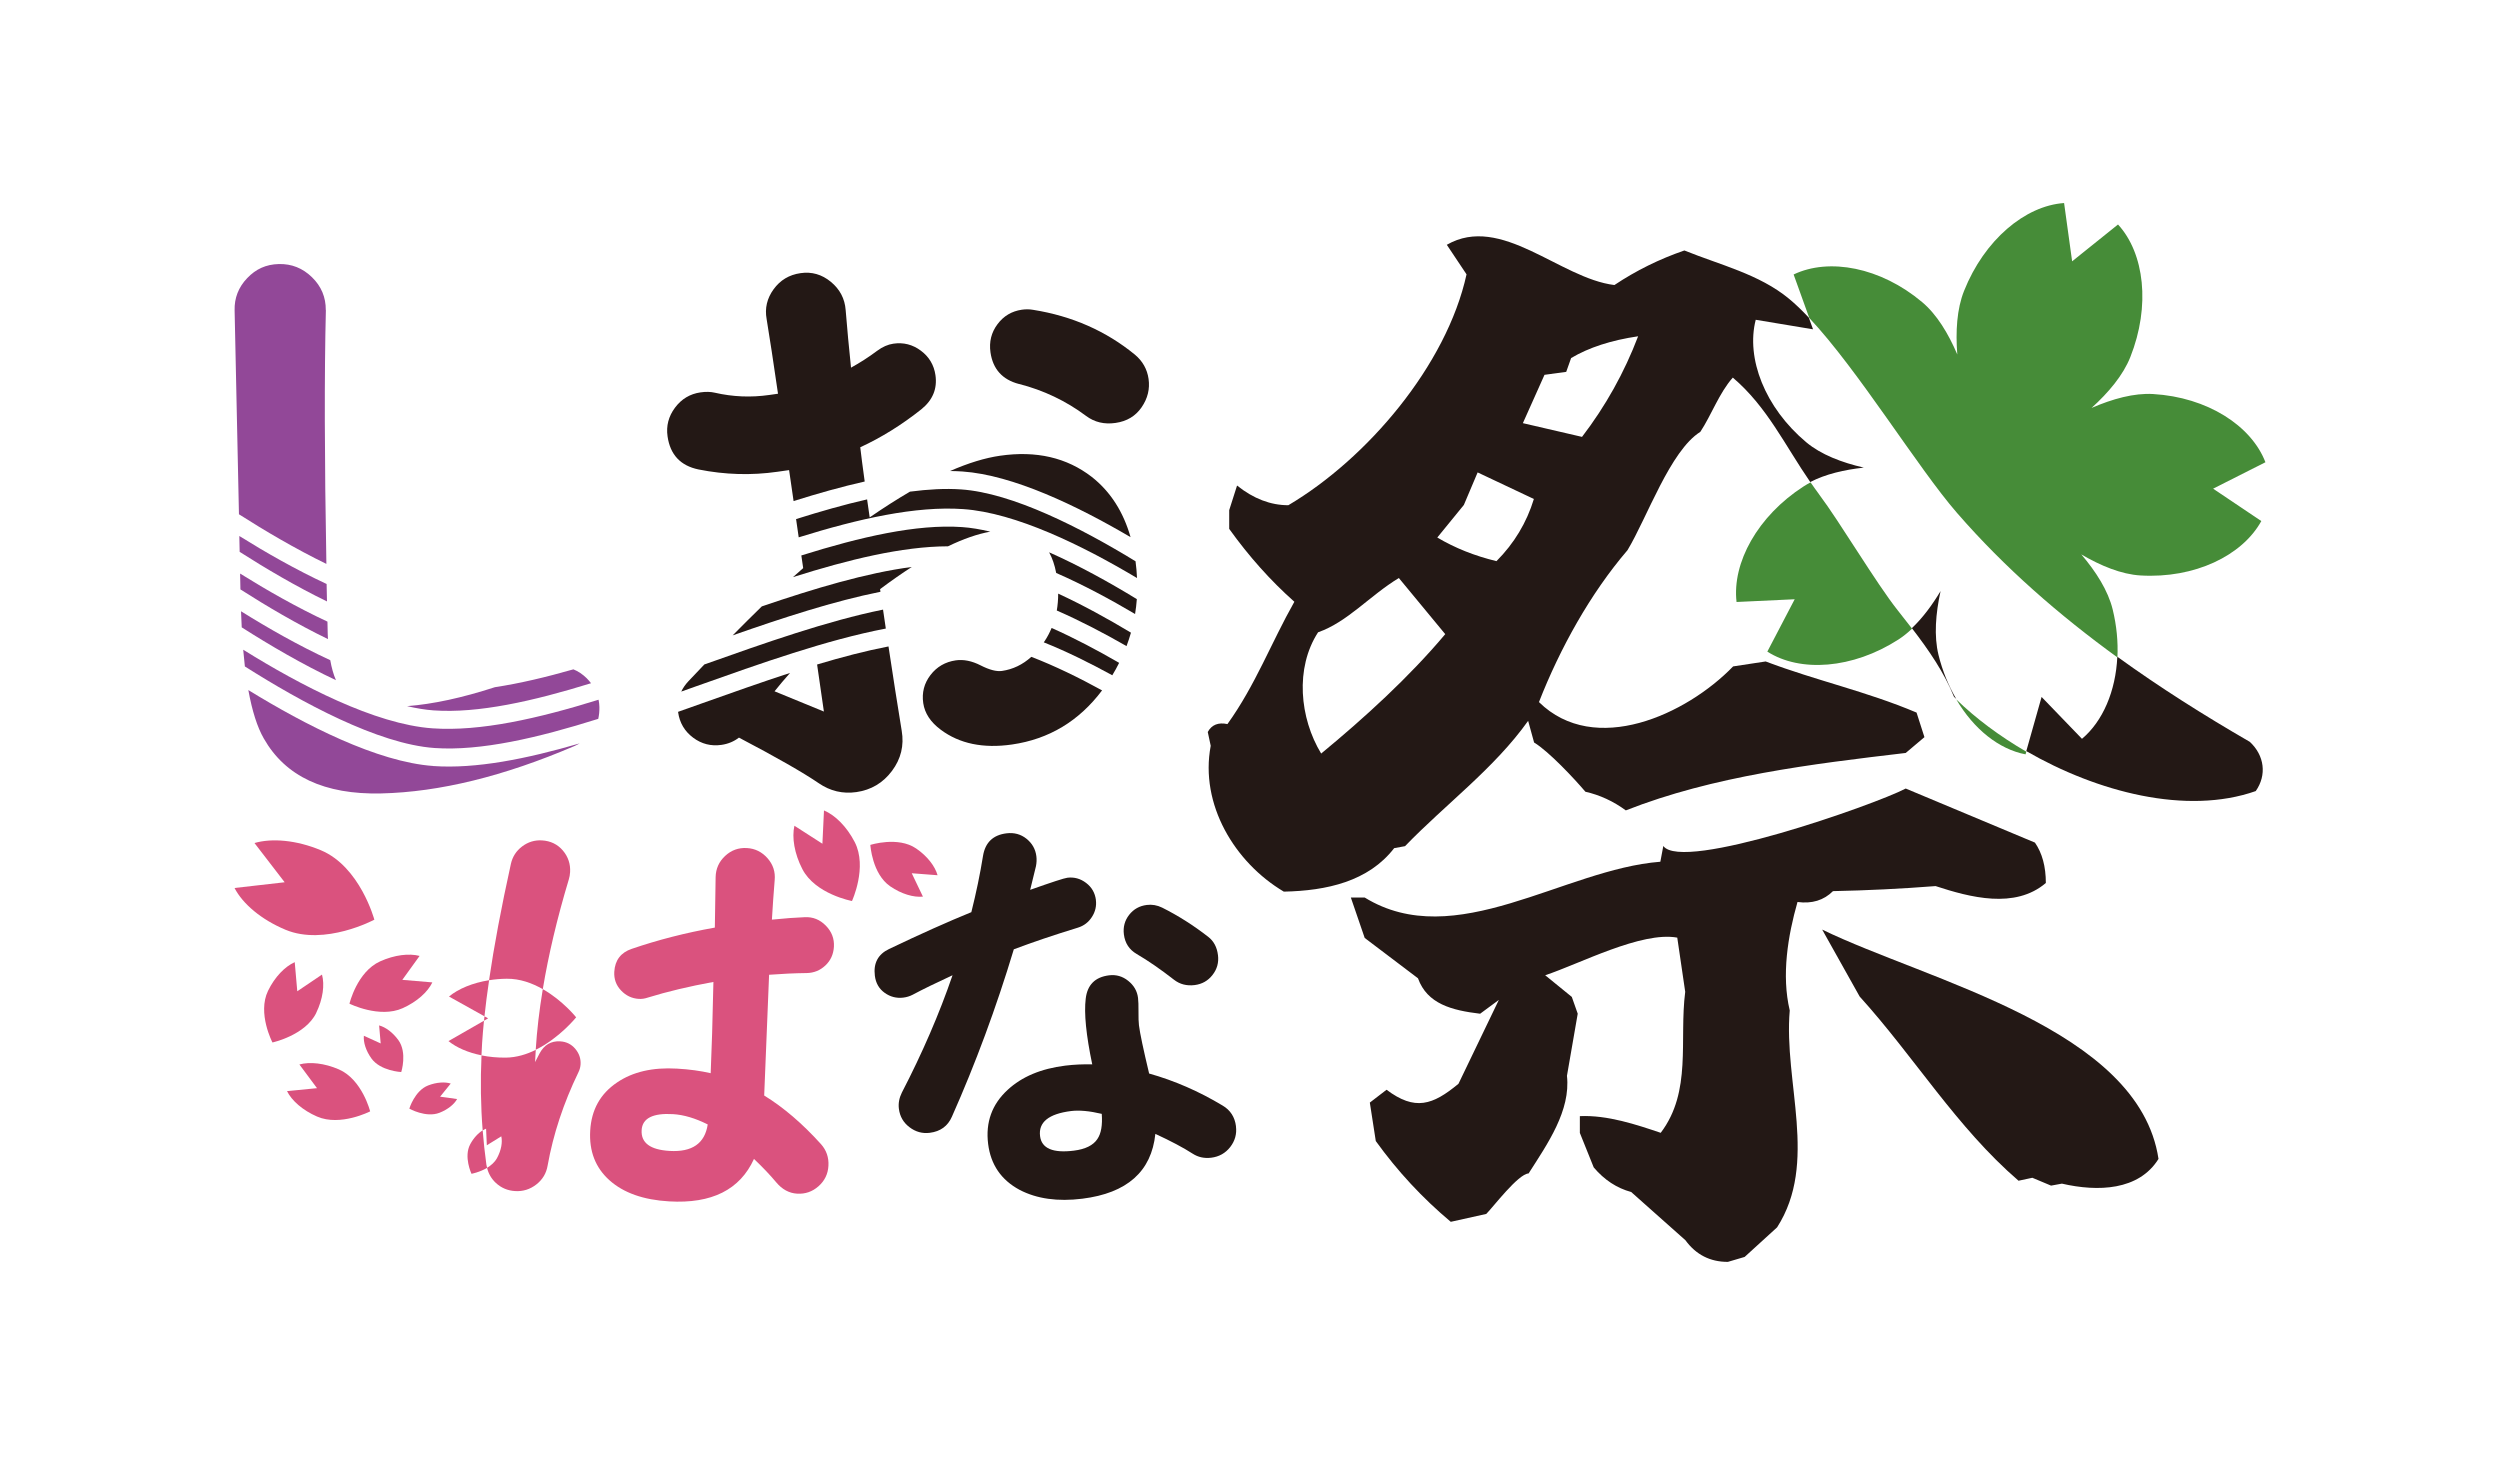 <?xml version="1.0" encoding="UTF-8"?>
<svg xmlns="http://www.w3.org/2000/svg" width="541" height="317" viewBox="0 0 541 317">
  <defs>
    <style>
      .b {
        fill: #924898;
      }

      .c {
        fill: #468c38;
      }

      .d {
        fill: #da527e;
      }

      .e {
        fill: #231815;
      }
    </style>
  </defs>
  <g>
    <path class="d" d="m174.57,210.57c1.57-.03,2.92-.58,4.05-1.65,1.13-1.06,1.74-2.41,1.84-4.04.1-1.75-.48-3.28-1.76-4.58-1.28-1.3-2.79-1.91-4.56-1.82-1.95.07-4.32.25-7.1.53.17-2.88.37-5.73.6-8.54.17-1.81-.35-3.4-1.56-4.76-1.21-1.36-2.69-2.09-4.44-2.19-1.82-.11-3.39.46-4.72,1.7-1.33,1.24-2.02,2.77-2.06,4.59l-.17,10.92c-6.35,1.13-12.34,2.67-17.98,4.6-2.37.8-3.63,2.46-3.78,4.96-.09,1.57.39,2.91,1.46,4.04,1.06,1.13,2.35,1.74,3.85,1.83.62.04,1.26-.05,1.9-.27,4.28-1.32,9.03-2.45,14.24-3.4-.17,8.22-.37,14.8-.59,19.75-2.17-.5-4.6-.84-7.29-.99-5.26-.31-9.59.69-12.99,3.01-3.6,2.43-5.53,5.89-5.79,10.4-.26,4.45,1.13,8.03,4.17,10.75,3.04,2.72,7.35,4.25,12.92,4.57,9.2.54,15.32-2.52,18.35-9.19,1.9,1.81,3.5,3.49,4.79,5.04,1.29,1.55,2.81,2.38,4.56,2.48,1.75.1,3.29-.43,4.62-1.61,1.33-1.18,2.04-2.64,2.14-4.4.11-1.82-.43-3.38-1.61-4.71-4.01-4.44-8.11-7.95-12.29-10.52l1.06-26.13c2.78-.21,5.48-.34,8.12-.37Zm-29.67,38.49c-4.19-.25-6.21-1.74-6.05-4.5.15-2.57,2.42-3.72,6.8-3.46,2.32.14,4.81.88,7.5,2.23-.62,4.11-3.37,6.02-8.25,5.73Z"/>
    <path class="d" d="m197.29,188.97l5.6.43c-.55-1.95-2.21-4.13-4.64-5.79-3.93-2.69-9.91-.77-9.91-.77,0,0,.38,6.27,4.3,8.96,2.43,1.67,5.06,2.43,7.08,2.23l-2.42-5.06Z"/>
    <path class="d" d="m177.98,182.59l-6.07-3.9c-.57,2.54-.02,6.01,1.72,9.38,2.8,5.43,10.74,6.91,10.74,6.91,0,0,3.39-7.33.59-12.76-1.74-3.37-4.25-5.83-6.65-6.84l-.34,7.2Z"/>
    <path class="d" d="m104.84,219.93c-.03.32-.06.63-.1.95l.89-.51-.79-.44Z"/>
    <path class="d" d="m124.48,226.95c-.85-.99-1.94-1.53-3.25-1.6-2-.12-3.5.77-4.49,2.66l-.95,1.83c.03-.87.1-1.77.15-2.65-1.97.97-4.15,1.65-6.46,1.68-1.86.02-3.64-.15-5.28-.48-.25,5.5-.17,10.92.25,16.24.25-.15.49-.29.74-.39l.16,3.6,3.13-1.94c.29,1.27,0,3-.91,4.68-.5.93-1.32,1.63-2.17,2.14.31,1.27.94,2.37,1.92,3.28,1.16,1.07,2.56,1.66,4.18,1.75,1.69.1,3.21-.38,4.56-1.43,1.35-1.05,2.17-2.42,2.45-4.1,1.21-6.77,3.43-13.49,6.65-20.15.28-.55.44-1.14.48-1.76.07-1.25-.32-2.37-1.17-3.37Z"/>
    <path class="d" d="m117.46,214.05c1.23-7.4,3.09-15.3,5.63-23.74.15-.49.25-1.02.28-1.59.1-1.75-.42-3.31-1.56-4.66-1.15-1.35-2.66-2.09-4.54-2.2-1.56-.09-2.99.34-4.27,1.3-1.28.96-2.09,2.22-2.44,3.77-2.09,9.47-3.66,17.85-4.73,25.19,1.22-.19,2.5-.31,3.82-.32,2.87-.03,5.53.95,7.8,2.25Z"/>
    <path class="d" d="m104.74,220.88l-7.69,4.41c1.73,1.41,4.22,2.49,7.14,3.08.04-.9.09-1.8.14-2.7.1-1.52.24-3.12.4-4.79Z"/>
    <path class="d" d="m97.16,215.65l7.68,4.28c.26-2.45.59-5.06,1-7.81-3.57.57-6.63,1.84-8.68,3.53Z"/>
    <path class="d" d="m124.68,220.15s-2.88-3.63-7.22-6.1c-.76,4.57-1.27,8.95-1.53,13.12,5.15-2.53,8.75-7.02,8.75-7.02Z"/>
    <path class="d" d="m81.01,199.02s-3.08-11.48-11.58-15.03c-5.27-2.2-10.58-2.66-14.36-1.56l6.53,8.49-10.85,1.24c1.77,3.42,5.77,6.84,11.04,9.04,8.51,3.55,19.22-2.18,19.22-2.18Z"/>
    <path class="d" d="m75.63,217.2s6.5,3.23,11.51.97c3.11-1.4,5.43-3.51,6.42-5.58l-6.5-.55,3.74-5.18c-2.27-.59-5.43-.23-8.54,1.18-5.01,2.26-6.64,9.17-6.64,9.17Z"/>
    <path class="d" d="m104.45,244.61c-1,.62-1.98,1.67-2.7,3.02-1.45,2.71.28,6.38.28,6.38,0,0,1.76-.32,3.38-1.29-.06-.23-.12-.46-.16-.71-.34-2.45-.6-4.91-.8-7.4Z"/>
    <path class="d" d="m68.43,219.18c1.46-3.01,1.85-6.07,1.25-8.28l-5.35,3.61-.55-6.3c-2.14.96-4.32,3.2-5.78,6.21-2.35,4.85.96,11.17.96,11.17,0,0,7.13-1.55,9.48-6.41Z"/>
    <path class="d" d="m73.34,231.42c-3.13-1.36-6.29-1.69-8.55-1.07l3.81,5.13-6.49.64c1.03,2.06,3.37,4.14,6.5,5.5,5.04,2.2,11.49-1.12,11.49-1.12,0,0-1.72-6.88-6.76-9.08Z"/>
    <path class="d" d="m82.04,221.91l.34,3.89-3.64-1.66c-.13,1.4.43,3.23,1.64,4.91,1.95,2.72,6.45,2.94,6.45,2.94,0,0,1.34-4.17-.61-6.89-1.21-1.68-2.78-2.83-4.18-3.2Z"/>
    <path class="d" d="m97.54,234.48c-1.27-.4-3.08-.29-4.89.41-2.92,1.14-4.07,5.02-4.07,5.02,0,0,3.59,2.03,6.51.9,1.81-.71,3.2-1.84,3.83-2.98l-3.68-.51,2.29-2.83Z"/>
  </g>
  <g>
    <path class="b" d="m93.76,165.76c-12.13-.86-27.79-8.91-40.02-16.43.82,4.52,1.93,8.02,3.34,10.47,4.67,8.22,13.13,12.18,25.39,11.9,12.62-.29,26.55-3.71,41.8-10.24.42-.18.8-.38,1.17-.59-11.52,3.36-22.44,5.55-31.67,4.9Z"/>
    <path class="b" d="m70.5,67.1c.02-2.77-.97-5.15-2.99-7.11-2.02-1.97-4.41-2.92-7.18-2.85s-4.97,1.08-6.84,3.05c-1.88,1.97-2.79,4.3-2.72,6.98l.94,44.12c5.63,3.59,12.22,7.48,18.92,10.74-.41-22.73-.45-41.04-.11-54.91Z"/>
    <path class="b" d="m129.46,155.57c.18-.8.27-1.65.25-2.57-.01-.55-.08-1.07-.18-1.58-13.09,4.07-25.59,6.92-35.96,6.19-12.45-.88-28.59-9.32-40.94-17.01.11,1.26.23,2.46.36,3.62,12.23,7.76,28.83,16.79,41.04,17.65,10,.7,22.4-2.21,35.43-6.31Z"/>
    <path class="b" d="m70.69,126.38c-6.63-3.09-13.18-6.82-18.9-10.39l.07,3.43c5.62,3.59,12.21,7.48,18.9,10.73-.03-1.27-.05-2.53-.08-3.77Z"/>
    <path class="b" d="m71.46,142.86c-6.77-3.12-13.47-6.94-19.3-10.58.04,1.19.09,2.35.15,3.48,6.04,3.85,13.19,8.05,20.39,11.43-.53-1.22-.94-2.67-1.23-4.32Z"/>
    <path class="b" d="m70.92,137.19c-.02-.9-.04-1.78-.06-2.67-6.63-3.09-13.18-6.83-18.9-10.4l.07,3.43c5.63,3.6,12.23,7.5,18.94,10.75-.02-.37-.04-.73-.05-1.12Z"/>
    <path class="b" d="m124.07,144.85c-5.87,1.68-11.58,3.04-16.98,3.86-7.08,2.3-13.41,3.67-19,4.1,1.99.46,3.93.79,5.75.92,9.65.68,21.53-2,34.06-5.88-.29-.38-.6-.74-.96-1.1-.87-.85-1.83-1.49-2.87-1.91Z"/>
  </g>
  <g>
    <path class="e" d="m237.15,194.76c.16,1.3-.12,2.52-.85,3.66-.73,1.14-1.73,1.91-3,2.31-5.26,1.62-9.9,3.18-13.91,4.7-3.82,12.66-8.29,24.74-13.4,36.23-.89,2.03-2.48,3.19-4.79,3.48-1.59.2-3.06-.2-4.38-1.21-1.33-1-2.09-2.33-2.3-3.99-.15-1.18.07-2.35.64-3.5,4.45-8.59,8.11-17.06,10.97-25.4-3.57,1.65-6.46,3.06-8.65,4.23-.62.32-1.28.52-1.99.61-1.48.18-2.82-.16-4.04-1.03-1.22-.87-1.93-2.1-2.13-3.7-.34-2.72.68-4.64,3.06-5.78,6.8-3.25,12.74-5.91,17.82-7.98,1.04-4.15,1.89-8.22,2.53-12.2.48-2.88,2.17-4.5,5.07-4.86,1.65-.21,3.1.19,4.33,1.17,1.23.99,1.95,2.25,2.14,3.78.09.71.06,1.43-.09,2.17l-1.25,5.11c4.71-1.67,7.39-2.54,8.05-2.62,1.48-.18,2.83.19,4.05,1.12,1.23.93,1.93,2.16,2.13,3.7Z"/>
    <path class="e" d="m267.47,243.74c-.25-2.01-1.22-3.51-2.9-4.5-5.12-3.08-10.42-5.39-15.9-6.93-1.25-5.24-1.99-8.72-2.2-10.44-.08-.65-.11-1.64-.1-2.96.01-1.32-.02-2.31-.1-2.96-.18-1.48-.89-2.71-2.13-3.7-1.23-.99-2.62-1.38-4.15-1.19-3.01.38-4.69,2.06-5.04,5.04-.39,3.17.09,7.91,1.41,14.23-1.99-.05-3.93.04-5.82.27-5.26.65-9.42,2.4-12.49,5.25-3.39,3.12-4.8,7.02-4.22,11.69.56,4.49,2.83,7.81,6.82,9.95,3.72,1.94,8.24,2.57,13.56,1.91,9.69-1.21,14.96-5.88,15.81-14.03,3.37,1.56,6.07,2.99,8.1,4.3,1.17.75,2.5,1.04,3.98.86,1.71-.21,3.09-.99,4.12-2.31,1.03-1.33,1.45-2.82,1.24-4.48Zm-29.99,2.74c-.91,1.37-2.61,2.21-5.09,2.52-4.55.57-6.99-.48-7.32-3.14-.38-3.01,1.86-4.82,6.7-5.43,1.77-.22,3.99-.02,6.65.61.18,2.44-.13,4.25-.94,5.43Z"/>
    <path class="e" d="m263.57,206.69c.2,1.6-.19,3.03-1.18,4.29-.98,1.26-2.27,1.99-3.87,2.19-1.72.21-3.2-.17-4.46-1.15-2.93-2.28-5.61-4.13-8.07-5.57-1.62-.94-2.54-2.35-2.78-4.24-.2-1.6.18-3.01,1.14-4.24.96-1.23,2.23-1.94,3.83-2.14,1.12-.14,2.23.05,3.31.58,3.46,1.73,6.78,3.84,9.97,6.32,1.2.93,1.9,2.25,2.11,3.97Z"/>
    <path class="e" d="m171.57,124.9c12.05-3.81,23.64-6.65,33.58-6.68,3.33-1.61,6.38-2.67,9.15-3.17-2.13-.51-4.18-.86-6.12-.99-9.84-.68-21.98,2.13-34.77,6.14l.4,2.74c-.71.61-1.46,1.28-2.23,1.97Z"/>
    <path class="e" d="m196.94,106.38c-2.77,1.62-5.68,3.47-8.74,5.58-.2-1.39-.38-2.67-.56-3.89-4.94,1.12-10.1,2.6-15.37,4.26l.57,3.95c12.96-4.03,25.33-6.83,35.61-6.11,11.34.79,25.77,7.86,37.6,14.92-.05-1.2-.16-2.41-.32-3.63-11.8-7.21-26.6-14.78-37.74-15.55-3.42-.24-7.14-.03-11.05.48Z"/>
    <path class="e" d="m244.65,116.23c-1.56-5.47-4.33-9.82-8.37-13.01-5.42-4.2-12.04-5.73-19.86-4.6-3.25.47-6.86,1.57-10.83,3.31.9.01,1.79.04,2.67.1,10.96.76,24.8,7.4,36.39,14.21Z"/>
    <path class="e" d="m216.83,145.19c-1.18.17-2.72-.23-4.62-1.2-1.9-.97-3.69-1.33-5.38-1.09-2.27.33-4.1,1.39-5.47,3.17-1.37,1.79-1.9,3.82-1.57,6.09.32,2.19,1.58,4.11,3.8,5.76,4.04,3.02,9.18,4.09,15.41,3.19,8.01-1.16,14.5-5.07,19.49-11.71-5-2.75-10.23-5.3-15.31-7.26-1.87,1.69-3.99,2.71-6.35,3.05Z"/>
    <path class="e" d="m227.03,119.52c.69,1.25,1.2,2.74,1.53,4.47,5.85,2.56,11.71,5.71,17.07,8.88.17-1.06.3-2.13.38-3.22-5.86-3.58-12.45-7.24-18.98-10.13Z"/>
    <path class="e" d="m186.14,96.8c4.59-2.12,9-4.86,13.24-8.23,2.46-1.99,3.48-4.45,3.05-7.4-.32-2.19-1.37-3.95-3.15-5.28-1.78-1.33-3.77-1.84-5.95-1.52-1.18.17-2.35.68-3.51,1.54-1.86,1.39-3.75,2.6-5.66,3.65-.45-4.32-.84-8.47-1.16-12.46-.18-2.46-1.25-4.5-3.2-6.11-1.95-1.61-4.15-2.24-6.58-1.88-2.44.35-4.38,1.51-5.81,3.48-1.43,1.97-1.94,4.12-1.51,6.47.65,3.94,1.47,9.32,2.46,16.14l-1.89.27c-3.96.57-7.89.41-11.79-.49-.89-.21-1.92-.24-3.1-.07-2.27.33-4.11,1.43-5.51,3.31-1.4,1.88-1.94,3.95-1.61,6.22.57,3.96,2.8,6.34,6.7,7.15,5.75,1.15,11.44,1.31,17.08.5l2.52-.36.97,6.7c5.25-1.65,10.41-3.11,15.39-4.23-.44-3.22-.77-5.7-.96-7.4Z"/>
    <path class="e" d="m158.53,137.5c10.97-3.84,21.92-7.42,32-9.44-.03-.19-.06-.38-.08-.57,2.38-1.79,4.67-3.38,6.86-4.8-9.87,1.29-21.05,4.65-32.45,8.53-1.97,1.92-4.08,4.01-6.32,6.28Z"/>
    <path class="e" d="m226.13,138.63c-.08.13-.18.24-.26.37,4.98,1.99,10.02,4.49,14.83,7.13.54-.89,1.03-1.78,1.48-2.69-4.67-2.71-9.66-5.35-14.61-7.55-.4.95-.87,1.87-1.44,2.74Z"/>
    <path class="e" d="m178.29,153.98c-6.03-2.48-9.59-3.94-10.68-4.38,1.04-1.31,2.17-2.64,3.36-3.98-6.24,2.03-12.61,4.29-18.91,6.53-1.77.63-3.54,1.26-5.32,1.89,0,.04,0,.08.01.13.33,2.27,1.41,4.09,3.24,5.46,1.83,1.37,3.88,1.89,6.15,1.56,1.43-.21,2.68-.73,3.77-1.57,8.08,4.24,13.84,7.53,17.27,9.87,2.48,1.7,5.19,2.34,8.14,1.92,3.2-.46,5.77-1.99,7.71-4.59,1.94-2.6,2.64-5.49,2.1-8.68-.93-5.67-1.88-11.76-2.86-18.25-4.93.95-10.12,2.31-15.45,3.91l1.47,10.19Z"/>
    <path class="e" d="m228.68,132.11c5.14,2.25,10.29,4.94,15.1,7.71.36-.96.68-1.93.96-2.91-4.94-2.97-10.34-5.95-15.75-8.45,0,1.26-.1,2.48-.3,3.65Z"/>
    <path class="e" d="m152.42,143.79c-1.12,1.17-2.25,2.36-3.42,3.6-.68.72-1.2,1.48-1.58,2.27,1.11-.4,2.23-.79,3.34-1.19,13.93-4.95,28.17-10.01,40.93-12.45-.2-1.35-.4-2.72-.6-4.1-12.01,2.43-25.47,7.18-38.67,11.87Z"/>
    <path class="e" d="m220.49,83.08c5.35,1.37,10.19,3.68,14.53,6.92,1.83,1.37,3.96,1.88,6.4,1.52,2.44-.35,4.32-1.48,5.63-3.39,1.31-1.91,1.81-3.95,1.5-6.14-.3-2.1-1.29-3.85-2.95-5.24-6.24-5.11-13.57-8.35-22.02-9.7-.79-.14-1.61-.15-2.45-.03-2.19.32-3.95,1.36-5.28,3.15-1.33,1.78-1.83,3.81-1.51,6.08.52,3.62,2.57,5.9,6.14,6.84Z"/>
    <path class="e" d="m418.83,191.74c7.49,2.45,17.19,5.04,23.89-.66,0-3.55-.79-6.47-2.36-8.74l-27.96-11.7c-6.81,3.56-48.37,18.13-52.46,12.43l-.64,3.41c-20.91,1.62-44.39,19.8-63.99,7.74h-2.99s3,8.75,3,8.75c0,0,11.53,8.73,11.53,8.73,1.99,5.55,7.33,6.94,13.45,7.67l4.05-2.99s-8.73,18.14-8.73,18.14c-5.59,4.64-9.42,5.92-15.57,1.3l-3.62,2.78,1.29,8.32c4.7,6.53,10.11,12.36,16.23,17.48l7.68-1.71c1.46-1.45,6.88-8.64,9.16-8.76,4.12-6.44,9.13-13.6,8.3-21.13l2.33-13.44-1.28-3.63-5.76-4.69c7.45-2.46,20.82-9.55,28.58-8.14,0,0,1.72,11.73,1.72,11.73-1.34,10.47,1.5,21.53-5.3,30.51-5.22-1.76-11.51-3.88-17.5-3.61v3.63s3,7.46,3,7.46c2.28,2.7,4.98,4.48,8.11,5.33l11.74,10.44c2.28,3.12,5.34,4.69,9.18,4.68l3.63-1.07s7.03-6.41,7.03-6.41c8.95-13.98,1.39-31.31,2.73-46.93-1.81-7.62-.41-16.15,1.68-23.47,3.13.42,5.69-.36,7.68-2.35,7.39-.15,14.79-.51,22.18-1.09Z"/>
    <path class="e" d="m458.19,142.12c-.35,7.45-3.14,13.97-7.65,17.76l-8.74-9.06-3.31,11.72c15.33,8.86,34.67,13.92,49.65,8.65,2.44-3.46,1.89-7.73-1.29-10.66-9.84-5.69-19.47-11.76-28.66-18.41Z"/>
    <path class="e" d="m394.31,201.15l8.12,14.5c11.84,13.07,20.97,28.31,34.38,39.86l2.99-.64,4.05,1.7s2.35-.43,2.35-.43c7.78,1.8,16.64,1.5,20.9-5.35-4.26-28.27-49.8-38.45-72.79-49.63Z"/>
    <path class="e" d="m419.94,127.91c-1.83,3.05-3.9,5.84-6.21,8.02,3.71,4.82,6.97,9.58,9.11,14.85.16.16.33.31.49.47-1.65-2.82-2.98-6.02-3.84-9.53-1-4.07-.62-8.93.45-13.81Z"/>
    <path class="e" d="m414.74,154.2c-10.95-4.63-21.65-6.89-32.65-11.06l-7.04,1.07c-10.11,10.45-29.96,19.56-42.02,7.72,4.54-11.61,11.12-23.49,19.16-32.87,4.24-7.03,9.22-21.5,15.76-25.61,2.4-3.63,4.06-8.39,7.03-11.74,7.41,6.29,11.29,14.67,16.76,22.6,3.29-1.71,7.35-2.66,11.59-3.12-4.79-1.1-9.27-2.82-12.45-5.48-8.98-7.52-13.08-18.21-10.94-26.51l12.4,2.06-.91-2.52c-1.48-1.58-2.92-2.97-4.31-4.11-6.42-5.31-14.94-7.31-22.62-10.43-5.41,1.86-10.45,4.35-15.14,7.48-11.79-1.43-24.5-15.48-36.27-8.71l4.27,6.4c-4.32,19.69-21.5,39.86-38.56,49.96-3.84,0-7.54-1.41-11.1-4.26l-1.7,5.33v4.05c4.28,5.97,8.98,11.23,14.1,15.77-5.03,8.9-8.43,18.06-14.48,26.47-1.99-.42-3.41.15-4.26,1.71,0,0,.64,2.99.64,2.99-2.4,12.67,5.19,25.26,15.82,31.56,9.26-.19,18.3-2.19,23.88-9.41l2.35-.43c8.79-9.1,19.31-16.81,26.64-27.12l1.29,4.69c3.16,1.9,8.7,7.82,11.1,10.65,3.13.71,6.05,2.06,8.75,4.04,18.91-7.45,40.2-10.03,60.57-12.43l4.05-3.42-1.71-5.33Zm-80.5-73.09l4.69-.64,1.06-2.99c3.84-2.28,8.67-3.85,14.5-4.71-2.98,7.83-7.02,15.08-12.14,21.77l-12.8-2.97,4.68-10.46Zm-48.34,81.96c-4.66-7.68-5.69-18.5-.67-26.24,6.41-2.25,11.09-7.86,17.48-11.75l10.04,12.15c-7.84,9.33-17.5,18.13-26.85,25.84Zm37.93-41.64c-4.69-1.13-8.96-2.83-12.8-5.11l5.75-7.05,2.98-7.04,12.17,5.75c-1.56,5.12-4.26,9.6-8.09,13.45Z"/>
  </g>
  <g>
    <path class="c" d="m393.63,106.94c-.63-.84-1.23-1.7-1.82-2.55-.52.27-1.03.56-1.51.87-9.95,6.41-15.5,16.53-14.51,25.01l12.58-.59-5.92,11.33c7.09,4.54,18.44,3.78,28.39-2.63,1.02-.66,1.99-1.45,2.93-2.34-1-1.3-2.02-2.6-3.07-3.92-4.73-5.95-12.5-19.09-17.07-25.17Z"/>
    <path class="c" d="m438.33,163.24l.16-.58c-5.77-3.35-10.97-7.23-15.15-11.31,3.76,6.42,9.24,10.8,14.99,11.89Z"/>
    <path class="c" d="m458.21,142.26c.16-3.33-.16-6.84-1.03-10.39-1-4.07-3.59-8.14-6.79-11.9,4.24,2.49,8.68,4.31,12.81,4.56,11.7.69,22.01-4.27,26.15-11.77l-10.43-7.01,11.32-5.72c-3.05-7.93-12.59-14.07-24.29-14.76-4.14-.25-8.79,1.04-13.34,3.01,3.7-3.35,6.83-7.08,8.39-11,4.4-11.07,3.06-22.48-2.66-28.7l-9.93,7.97-1.74-12.61c-8.42.58-17.25,7.96-21.65,19.02-1.56,3.92-1.85,8.78-1.46,13.75-1.95-4.56-4.45-8.69-7.63-11.35-8.97-7.53-20.13-9.63-27.79-5.96l3.39,9.41c10.66,11.35,23.49,32.44,31.96,42.18,10.34,11.9,22.12,22.13,34.72,31.27Z"/>
  </g>
</svg>
